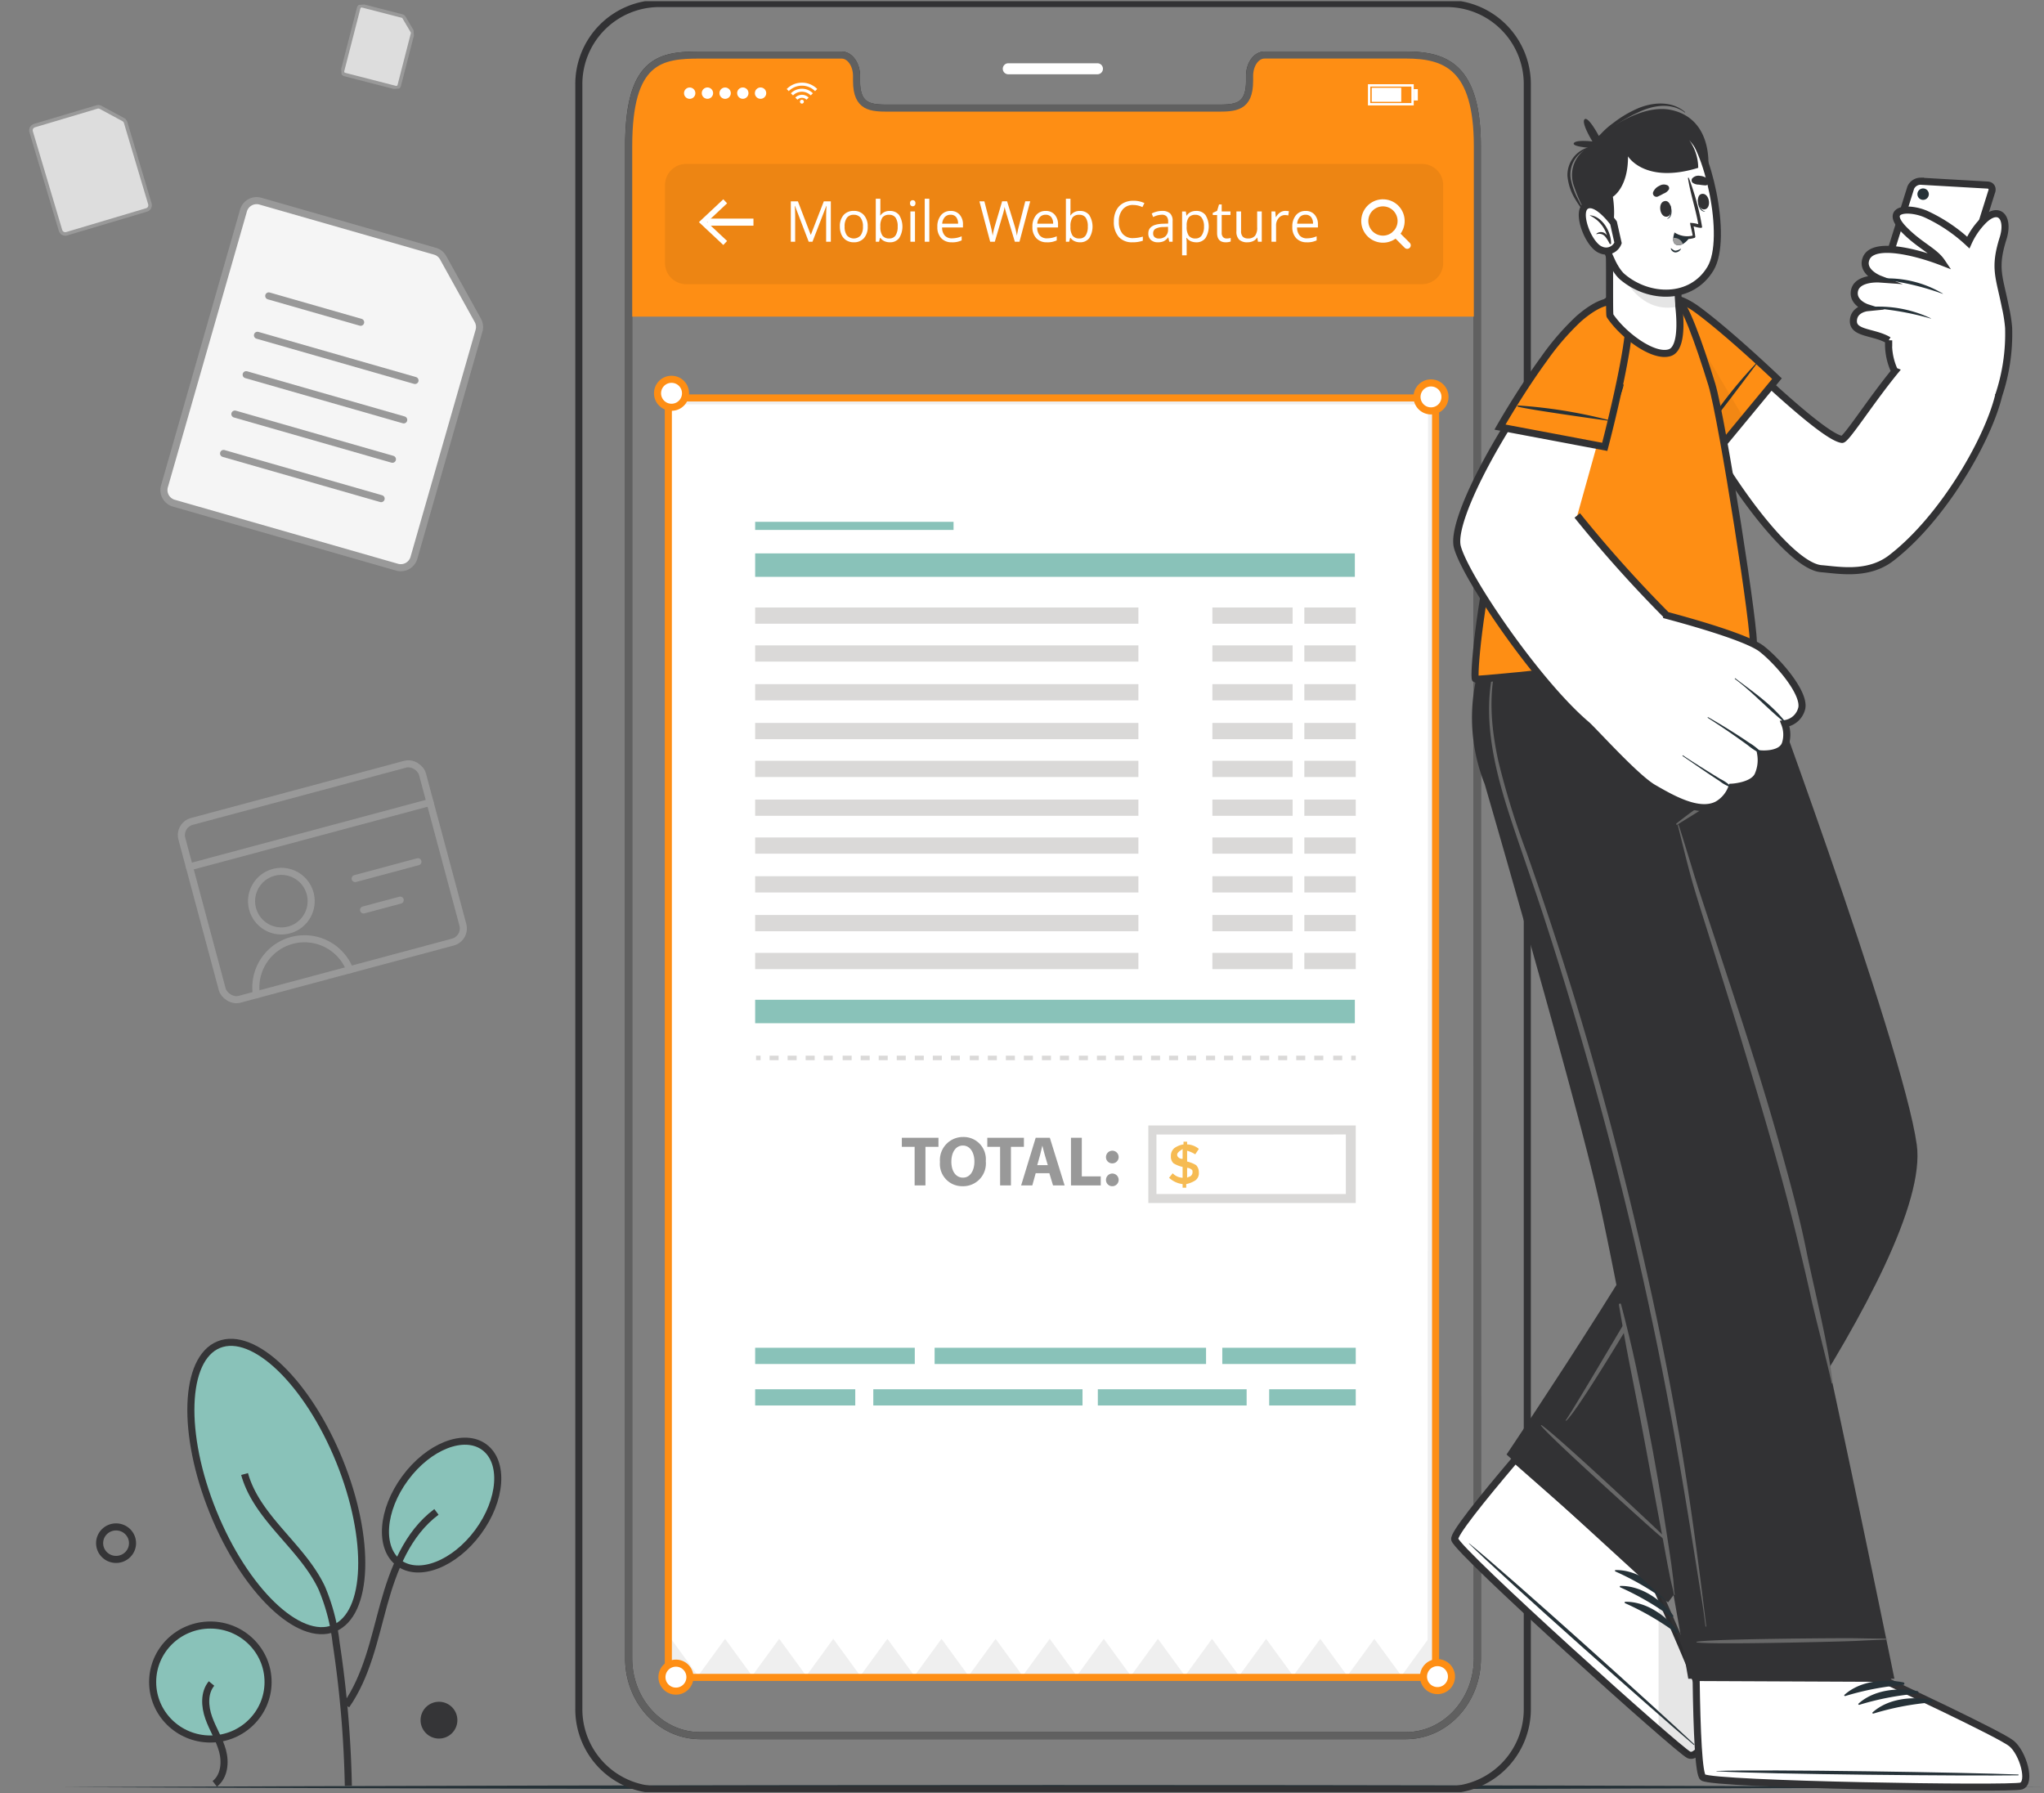 <svg id="illustration-man-capture" xmlns="http://www.w3.org/2000/svg" xmlns:xlink="http://www.w3.org/1999/xlink" width="288.928" height="253.5" viewBox="0 0 288.928 253.5">
  <rect x="0" y="0" width="288.928" height="253.5" fill="#808080" stroke="none"/>
  <defs>
    <clipPath id="clip-path">
      <rect id="Rectangle_3394" data-name="Rectangle 3394" width="288.928" height="253.5" fill="none"/>
    </clipPath>
    <clipPath id="clip-path-2">
      <rect id="Rectangle_3303" data-name="Rectangle 3303" width="280.143" height="253.157" transform="translate(8.785 0.17)" fill="none"/>
    </clipPath>
    <clipPath id="clip-path-4">
      <rect id="Rectangle_3304" data-name="Rectangle 3304" width="110" height="17" transform="translate(94 23.17)" fill="none"/>
    </clipPath>
    <clipPath id="clip-path-5">
      <rect id="Rectangle_3306" data-name="Rectangle 3306" width="74.513" height="8" transform="translate(111.785 28.092)" fill="none"/>
    </clipPath>
    <clipPath id="clip-path-6">
      <rect id="Rectangle_3308" data-name="Rectangle 3308" width="6.999" height="7.006" transform="translate(192.416 28.169)" fill="none"/>
    </clipPath>
    <clipPath id="clip-path-9">
      <rect id="Rectangle_3311" data-name="Rectangle 3311" width="7.253" height="23.021" transform="translate(234.441 225.105)" fill="none"/>
    </clipPath>
    <clipPath id="clip-path-11">
      <rect id="Rectangle_3313" data-name="Rectangle 3313" width="12.505" height="22.419" transform="translate(234.014 42.188)" fill="none"/>
    </clipPath>
    <clipPath id="clip-path-12">
      <rect id="Rectangle_3312" data-name="Rectangle 3312" width="12.504" height="22.419" transform="translate(234.015 42.188)" fill="none"/>
    </clipPath>
    <clipPath id="clip-path-14">
      <rect id="Rectangle_3316" data-name="Rectangle 3316" width="16.831" height="19.401" transform="matrix(0.819, -0.574, 0.574, 0.819, 0, 20.836)" fill="none"/>
    </clipPath>
    <clipPath id="clip-path-15">
      <rect id="Rectangle_3317" data-name="Rectangle 3317" width="10.579" height="12.192" transform="matrix(0.998, -0.07, 0.07, 0.998, 47.61, 0.908)" fill="none"/>
    </clipPath>
  </defs>
  <g id="Group_3511" data-name="Group 3511" clip-path="url(#clip-path)">
    <rect id="Rectangle_3299" data-name="Rectangle 3299" width="108.454" height="180.855" transform="translate(94.259 56.251)" fill="#efefef"/>
    <path id="Path_8722" data-name="Path 8722" d="M94.845,231.652l3.824,5.245,3.824-5.245,3.824,5.245,3.825-5.245,3.824,5.245,3.824-5.245,3.824,5.245,3.824-5.245,3.824,5.245,3.825-5.245,3.824,5.245,3.824-5.245,3.824,5.245,3.824-5.245,3.824,5.245,3.824-5.245,3.825,5.245,3.824-5.245L167.5,236.9l3.824-5.245,3.824,5.245,3.824-5.245L182.8,236.9l3.824-5.245,3.824,5.245,3.824-5.245L198.1,236.9l3.7-5.093.063-174.657H94.465Z" fill="#fff"/>
    <rect id="Rectangle_3300" data-name="Rectangle 3300" width="108.454" height="180.855" transform="translate(94.471 56.251)" fill="none" stroke="#fe8e14" stroke-miterlimit="10" stroke-width="1"/>
    <g id="Group_3478" data-name="Group 3478">
      <g id="Group_3477" data-name="Group 3477" clip-path="url(#clip-path-2)">
        <path id="Path_8723" data-name="Path 8723" d="M8.785,252.621c89.738-.4,190.4-.407,280.143,0-89.739.407-190.4.4-280.143,0" fill="#263238"/>
        <path id="Path_8724" data-name="Path 8724" d="M204.6.5H93.1A11.383,11.383,0,0,0,81.821,11.987V241.509A11.391,11.391,0,0,0,93.1,253H204.6a11.4,11.4,0,0,0,11.291-11.489V11.989A11.394,11.394,0,0,0,204.6.5Zm4.234,233.912c0,6.041-4.524,10.928-10.1,10.928H98.979c-5.593,0-10.117-4.887-10.117-10.928V20.688c0-12.307,4.524-12.907,10.117-12.907h19.983c1.161,0,2.11,1.319,2.11,2.955v.706c0,3.832,2.1,3.845,4.669,3.845h46.206c2.6,0,4.683-.013,4.683-3.845v-.706c0-1.636.937-2.955,2.117-2.955h19.977c5.58,0,10.1,1.636,10.1,12.907Z" fill="none" stroke="#323234" stroke-miterlimit="10" stroke-width="1"/>
        <path id="Path_8725" data-name="Path 8725" d="M208.834,20.688V44.756H88.867V20.688c0-12.307,4.524-12.907,10.117-12.907h19.983c1.161,0,2.11,1.319,2.11,2.955v.7c0,3.832,2.1,3.845,4.669,3.845h46.207c2.6,0,4.683-.013,4.683-3.845v-.706c0-1.636.937-2.955,2.117-2.955H198.73c5.58,0,10.1,1.636,10.1,12.907" fill="#fe8e14"/>
        <path id="Path_8726" data-name="Path 8726" d="M115.517,12.581l-.193.192-.109.109a2.627,2.627,0,0,0-3.715-.007l-.007.007-.1-.109-.191-.191H111.2l.015-.012c.081-.072.16-.147.244-.216a2.993,2.993,0,0,1,1.313-.611c.123-.023.249-.034.373-.05.043,0,.319-.006.328-.005.084.007.17.01.255.019a2.892,2.892,0,0,1,.687.164,3.016,3.016,0,0,1,.464.217,2.964,2.964,0,0,1,.443.311c.069.059.136.122.2.183Z" fill="#fff"/>
        <path id="Path_8727" data-name="Path 8727" d="M112.1,13.489l-.305-.3a2.153,2.153,0,0,1,1.241-.623,2.175,2.175,0,0,1,1.867.619l-.306.3a1.767,1.767,0,0,0-2.5,0h0" fill="#fff"/>
        <path id="Path_8728" data-name="Path 8728" d="M114.3,13.794l-.3.3a.9.9,0,0,0-1.273-.006l-.006.006-.3-.3a1.325,1.325,0,0,1,1.874-.012l.012.012" fill="#fff"/>
        <path id="Path_8729" data-name="Path 8729" d="M113.628,14.372a.274.274,0,1,1-.274-.274.274.274,0,0,1,.274.274" fill="#fff"/>
        <path id="Path_8730" data-name="Path 8730" d="M96.692,13.165a.8.8,0,1,1,0,.01v-.01" fill="#fff"/>
        <path id="Path_8731" data-name="Path 8731" d="M99.2,13.165a.8.8,0,1,1,.8.8h-.005a.8.8,0,0,1-.795-.8v-.005" fill="#fff"/>
        <path id="Path_8732" data-name="Path 8732" d="M101.7,13.165a.8.8,0,1,1,0,.01v-.01" fill="#fff"/>
        <path id="Path_8733" data-name="Path 8733" d="M104.2,13.165a.8.8,0,1,1,.8.8h0a.8.8,0,0,1-.795-.8v-.005" fill="#fff"/>
        <path id="Path_8734" data-name="Path 8734" d="M106.709,13.165a.8.8,0,1,1,.8.8H107.5a.8.8,0,0,1-.795-.8v-.005" fill="#fff"/>
        <path id="Path_8735" data-name="Path 8735" d="M199.837,14.9h-6.473v-3h6.473Zm-6.143-.33h5.813V12.232H193.7Z" fill="#fff"/>
        <rect id="Rectangle_3301" data-name="Rectangle 3301" width="4.172" height="1.98" transform="translate(193.901 12.411)" fill="#fff"/>
        <rect id="Rectangle_3302" data-name="Rectangle 3302" width="0.576" height="1.604" transform="translate(199.84 12.599)" fill="#fff"/>
      </g>
    </g>
    <g id="Group_3486" data-name="Group 3486">
      <g id="Group_3485" data-name="Group 3485" clip-path="url(#clip-path-2)">
        <g id="Group_3481" data-name="Group 3481" opacity="0.07" style="isolation: isolate">
          <g id="Group_3480" data-name="Group 3480">
            <g id="Group_3479" data-name="Group 3479" clip-path="url(#clip-path-4)">
              <path id="Path_8736" data-name="Path 8736" d="M97,23.17H201a3,3,0,0,1,3,3v11a3,3,0,0,1-3,3H97a3,3,0,0,1-3-3v-11a3,3,0,0,1,3-3"/>
            </g>
          </g>
        </g>
        <line id="Line_385" data-name="Line 385" x2="6.513" transform="translate(99.991 31.4)" fill="none" stroke="#fff" stroke-width="1"/>
        <path id="Path_8737" data-name="Path 8737" d="M102.243,34.63,98.795,31.4l3.448-3.23.535.57-2.84,2.66,2.839,2.661Z" fill="#fff"/>
        <g id="Group_3484" data-name="Group 3484" style="isolation: isolate">
          <g id="Group_3483" data-name="Group 3483">
            <g id="Group_3482" data-name="Group 3482" clip-path="url(#clip-path-5)">
              <path id="Path_8738" data-name="Path 8738" d="M114.313,34.17l-1.937-5.062h-.032q.055.6.055,1.429V34.17h-.613V28.459h1l1.808,4.711h.031l1.825-4.711h.992V34.17h-.664V30.49q0-.633.055-1.375H116.8l-1.953,5.055Z" fill="#fff"/>
              <path id="Path_8739" data-name="Path 8739" d="M122.654,32.026a2.361,2.361,0,0,1-.528,1.635,1.859,1.859,0,0,1-1.457.588,1.928,1.928,0,0,1-1.019-.27,1.783,1.783,0,0,1-.688-.773,2.705,2.705,0,0,1-.242-1.18,2.355,2.355,0,0,1,.524-1.631,1.848,1.848,0,0,1,1.453-.584,1.808,1.808,0,0,1,1.427.6,2.349,2.349,0,0,1,.53,1.617m-3.262,0a2.029,2.029,0,0,0,.328,1.25,1.3,1.3,0,0,0,1.932,0,2.021,2.021,0,0,0,.33-1.252,1.988,1.988,0,0,0-.33-1.24,1.162,1.162,0,0,0-.975-.424,1.145,1.145,0,0,0-.961.418,2.011,2.011,0,0,0-.324,1.246" fill="#fff"/>
              <path id="Path_8740" data-name="Path 8740" d="M125.783,29.819a1.591,1.591,0,0,1,1.31.576,3.084,3.084,0,0,1,0,3.27,1.585,1.585,0,0,1-1.306.584,1.853,1.853,0,0,1-.764-.155,1.425,1.425,0,0,1-.58-.474h-.047l-.137.551h-.464V28.092h.648v1.477q0,.5-.031.891h.031a1.54,1.54,0,0,1,1.344-.641m-.094.543a1.131,1.131,0,0,0-.957.381,2.149,2.149,0,0,0-.293,1.283,2.138,2.138,0,0,0,.3,1.291,1.144,1.144,0,0,0,.965.389,1,1,0,0,0,.89-.436,2.233,2.233,0,0,0,.293-1.252,2.147,2.147,0,0,0-.293-1.246,1.038,1.038,0,0,0-.906-.41" fill="#fff"/>
              <path id="Path_8741" data-name="Path 8741" d="M128.638,28.729a.429.429,0,0,1,.109-.326.4.4,0,0,1,.543,0,.42.42,0,0,1,.113.324.428.428,0,0,1-.113.326.4.4,0,0,1-.543,0,.438.438,0,0,1-.109-.326m.7,5.441h-.648V29.889h.648Z" fill="#fff"/>
              <rect id="Rectangle_3305" data-name="Rectangle 3305" width="0.648" height="6.078" transform="translate(130.716 28.092)" fill="#fff"/>
              <path id="Path_8742" data-name="Path 8742" d="M134.548,34.249a1.964,1.964,0,0,1-1.5-.579,2.236,2.236,0,0,1-.549-1.6,2.484,2.484,0,0,1,.51-1.645,1.694,1.694,0,0,1,1.369-.609,1.616,1.616,0,0,1,1.273.529,2.028,2.028,0,0,1,.469,1.4v.41h-2.949a1.7,1.7,0,0,0,.381,1.145,1.317,1.317,0,0,0,1.017.39,3.458,3.458,0,0,0,1.367-.289v.578a3.412,3.412,0,0,1-.65.213,3.651,3.651,0,0,1-.74.065m-.176-3.9a1.057,1.057,0,0,0-.822.336,1.549,1.549,0,0,0-.362.93h2.239a1.428,1.428,0,0,0-.274-.94.96.96,0,0,0-.781-.326" fill="#fff"/>
              <path id="Path_8743" data-name="Path 8743" d="M144.108,34.17h-.656L142.3,30.346q-.081-.254-.183-.641a3.824,3.824,0,0,1-.106-.465,8.67,8.67,0,0,1-.273,1.129l-1.117,3.8h-.657l-1.519-5.711h.7l.9,3.527a13.123,13.123,0,0,1,.274,1.344,9.821,9.821,0,0,1,.312-1.4l1.024-3.473h.7l1.074,3.5a10.621,10.621,0,0,1,.317,1.367,11.581,11.581,0,0,1,.281-1.351l.9-3.52h.7Z" fill="#fff"/>
              <path id="Path_8744" data-name="Path 8744" d="M147.985,34.249a1.965,1.965,0,0,1-1.5-.579,2.24,2.24,0,0,1-.549-1.6,2.484,2.484,0,0,1,.51-1.645,1.7,1.7,0,0,1,1.369-.609,1.615,1.615,0,0,1,1.273.529,2.028,2.028,0,0,1,.469,1.4v.41H146.61a1.7,1.7,0,0,0,.381,1.145,1.318,1.318,0,0,0,1.017.39,3.458,3.458,0,0,0,1.367-.289v.578a3.389,3.389,0,0,1-.65.213,3.644,3.644,0,0,1-.74.065m-.176-3.9a1.059,1.059,0,0,0-.822.336,1.562,1.562,0,0,0-.362.93h2.239a1.422,1.422,0,0,0-.274-.94.958.958,0,0,0-.781-.326" fill="#fff"/>
              <path id="Path_8745" data-name="Path 8745" d="M152.657,29.819a1.59,1.59,0,0,1,1.31.576,3.084,3.084,0,0,1,0,3.27,1.584,1.584,0,0,1-1.306.584,1.853,1.853,0,0,1-.764-.155,1.425,1.425,0,0,1-.58-.474h-.047l-.137.551h-.464V28.092h.648v1.477q0,.5-.031.891h.031a1.541,1.541,0,0,1,1.344-.641m-.094.543a1.132,1.132,0,0,0-.957.381,2.149,2.149,0,0,0-.293,1.283,2.145,2.145,0,0,0,.3,1.291,1.145,1.145,0,0,0,.965.389,1,1,0,0,0,.89-.436,2.233,2.233,0,0,0,.293-1.252,2.147,2.147,0,0,0-.293-1.246,1.038,1.038,0,0,0-.906-.41" fill="#fff"/>
              <path id="Path_8746" data-name="Path 8746" d="M160.188,28.971a1.867,1.867,0,0,0-1.486.627,2.525,2.525,0,0,0-.545,1.717,2.584,2.584,0,0,0,.525,1.732,1.871,1.871,0,0,0,1.5.611,5.106,5.106,0,0,0,1.363-.214v.582a4.2,4.2,0,0,1-1.464.222,2.481,2.481,0,0,1-1.948-.765,3.155,3.155,0,0,1-.685-2.176,3.432,3.432,0,0,1,.33-1.547,2.377,2.377,0,0,1,.953-1.023,2.882,2.882,0,0,1,1.467-.36,3.545,3.545,0,0,1,1.57.328l-.281.571a3.026,3.026,0,0,0-1.3-.3" fill="#fff"/>
              <path id="Path_8747" data-name="Path 8747" d="M165.277,34.17l-.129-.609h-.031a1.81,1.81,0,0,1-.639.545,1.97,1.97,0,0,1-.795.142,1.426,1.426,0,0,1-1-.328,1.2,1.2,0,0,1-.361-.934q0-1.3,2.074-1.359l.726-.023v-.266a1.087,1.087,0,0,0-.216-.744.894.894,0,0,0-.694-.24,2.822,2.822,0,0,0-1.211.328l-.2-.5a3.064,3.064,0,0,1,.694-.27,3,3,0,0,1,.755-.1,1.635,1.635,0,0,1,1.135.34,1.42,1.42,0,0,1,.369,1.09V34.17Zm-1.465-.457a1.313,1.313,0,0,0,.951-.332,1.227,1.227,0,0,0,.346-.93v-.386l-.649.027a2.369,2.369,0,0,0-1.115.24.724.724,0,0,0-.342.662.666.666,0,0,0,.213.535.885.885,0,0,0,.6.184" fill="#fff"/>
              <path id="Path_8748" data-name="Path 8748" d="M169.085,34.249a1.85,1.85,0,0,1-.764-.155,1.425,1.425,0,0,1-.58-.474h-.047a5.792,5.792,0,0,1,.047.711v1.761h-.648v-6.2h.527l.09.586h.031a1.507,1.507,0,0,1,.582-.508,1.77,1.77,0,0,1,.762-.156,1.584,1.584,0,0,1,1.314.582,3.1,3.1,0,0,1-.008,3.272,1.587,1.587,0,0,1-1.306.584m-.094-3.887a1.149,1.149,0,0,0-.949.363,1.865,1.865,0,0,0-.3,1.157v.144a2.138,2.138,0,0,0,.3,1.291,1.142,1.142,0,0,0,.965.389,1,1,0,0,0,.869-.449,2.137,2.137,0,0,0,.314-1.239,2.052,2.052,0,0,0-.314-1.228,1.036,1.036,0,0,0-.885-.428" fill="#fff"/>
              <path id="Path_8749" data-name="Path 8749" d="M173.378,33.713a2.271,2.271,0,0,0,.586-.078v.5a1.212,1.212,0,0,1-.311.084,2.331,2.331,0,0,1-.369.033q-1.242,0-1.242-1.308V30.393h-.613V30.08l.613-.269.274-.914h.375v.992h1.242v.5h-1.242v2.519a.864.864,0,0,0,.183.594.638.638,0,0,0,.5.207" fill="#fff"/>
              <path id="Path_8750" data-name="Path 8750" d="M175.429,29.889v2.777a1.119,1.119,0,0,0,.238.782.973.973,0,0,0,.746.257,1.218,1.218,0,0,0,.983-.367,1.852,1.852,0,0,0,.31-1.2v-2.25h.649V34.17h-.535l-.094-.574h-.035a1.3,1.3,0,0,1-.553.484,1.846,1.846,0,0,1-.807.168,1.638,1.638,0,0,1-1.17-.371,1.579,1.579,0,0,1-.388-1.187v-2.8Z" fill="#fff"/>
              <path id="Path_8751" data-name="Path 8751" d="M181.683,29.811a2.573,2.573,0,0,1,.512.047l-.09.6a2.221,2.221,0,0,0-.469-.058,1.14,1.14,0,0,0-.889.422,1.539,1.539,0,0,0-.369,1.051v2.3h-.648V29.889h.535l.074.793h.032a1.866,1.866,0,0,1,.574-.644,1.281,1.281,0,0,1,.738-.227" fill="#fff"/>
              <path id="Path_8752" data-name="Path 8752" d="M184.724,34.249a1.965,1.965,0,0,1-1.5-.579,2.24,2.24,0,0,1-.549-1.6,2.484,2.484,0,0,1,.51-1.645,1.7,1.7,0,0,1,1.369-.609,1.615,1.615,0,0,1,1.273.529,2.028,2.028,0,0,1,.469,1.4v.41h-2.949a1.7,1.7,0,0,0,.381,1.145,1.318,1.318,0,0,0,1.017.39,3.458,3.458,0,0,0,1.367-.289v.578a3.389,3.389,0,0,1-.65.213,3.644,3.644,0,0,1-.74.065m-.176-3.9a1.059,1.059,0,0,0-.822.336,1.562,1.562,0,0,0-.362.93H185.6a1.422,1.422,0,0,0-.274-.94.958.958,0,0,0-.781-.326" fill="#fff"/>
            </g>
          </g>
        </g>
      </g>
    </g>
    <g id="Group_3488" data-name="Group 3488">
      <g id="Group_3487" data-name="Group 3487" clip-path="url(#clip-path-6)">
        <circle id="Ellipse_298" data-name="Ellipse 298" cx="2.569" cy="2.569" r="2.569" transform="translate(192.538 33.363) rotate(-80.783)" fill="none" stroke="#fff" stroke-linecap="round" stroke-linejoin="round" stroke-width="1"/>
        <line id="Line_386" data-name="Line 386" x2="1.615" y2="1.615" transform="translate(197.301 33.06)" fill="none" stroke="#fff" stroke-linecap="round" stroke-linejoin="round" stroke-width="1"/>
      </g>
    </g>
    <g id="Group_3490" data-name="Group 3490">
      <g id="Group_3489" data-name="Group 3489" clip-path="url(#clip-path-2)">
        <path id="Path_8753" data-name="Path 8753" d="M208.834,20.688V234.412c0,6.041-4.524,10.928-10.1,10.928H98.984c-5.593,0-10.117-4.887-10.117-10.928V20.688c0-12.307,4.524-12.907,10.117-12.907h19.983c1.161,0,2.11,1.319,2.11,2.955v.7c0,3.832,2.1,3.845,4.669,3.845h46.207c2.6,0,4.683-.013,4.683-3.845v-.706c0-1.636.937-2.955,2.117-2.955H198.73C204.31,7.781,208.834,9.417,208.834,20.688Z" fill="none" stroke="#606060" stroke-miterlimit="10" stroke-width="1"/>
        <path id="Path_8754" data-name="Path 8754" d="M155.155,10.5h-12.6a.779.779,0,0,1-.056-1.557h12.656a.779.779,0,0,1,0,1.557" fill="#fff"/>
        <path id="Path_8755" data-name="Path 8755" d="M96.9,55.592a1.979,1.979,0,1,1-1.979-1.979A1.979,1.979,0,0,1,96.9,55.592Z" fill="#fff"/>
        <circle id="Ellipse_299" data-name="Ellipse 299" cx="1.979" cy="1.979" r="1.979" transform="translate(92.944 53.613)" fill="none" stroke="#fe8e14" stroke-miterlimit="10" stroke-width="1"/>
        <path id="Path_8756" data-name="Path 8756" d="M204.256,56.1a1.979,1.979,0,1,1-1.979-1.979,1.979,1.979,0,0,1,1.979,1.979Z" fill="#fff"/>
        <circle id="Ellipse_300" data-name="Ellipse 300" cx="1.979" cy="1.979" r="1.979" transform="translate(200.008 57.741) rotate(-80.783)" fill="none" stroke="#fe8e14" stroke-miterlimit="10" stroke-width="1"/>
        <path id="Path_8757" data-name="Path 8757" d="M97.524,237.07a1.979,1.979,0,1,1-1.979-1.979,1.979,1.979,0,0,1,1.979,1.979Z" fill="#fff"/>
        <circle id="Ellipse_301" data-name="Ellipse 301" cx="1.979" cy="1.979" r="1.979" transform="translate(93.567 235.091)" fill="none" stroke="#fe8e14" stroke-miterlimit="10" stroke-width="1"/>
        <path id="Path_8758" data-name="Path 8758" d="M205.172,237a1.979,1.979,0,1,1-1.979-1.979A1.979,1.979,0,0,1,205.172,237Z" fill="#fff"/>
        <circle id="Ellipse_302" data-name="Ellipse 302" cx="1.979" cy="1.979" r="1.979" transform="translate(200.813 238.467) rotate(-76.717)" fill="none" stroke="#fe8e14" stroke-miterlimit="10" stroke-width="1"/>
        <path id="Path_8759" data-name="Path 8759" d="M231.659,185.463s-17.622,21.008-17.635,21.022c-3.391,4-6.292,7.567-7.621,9.553a.082.082,0,0,0-.02.032,3.65,3.65,0,0,0-.752,1.486.17.17,0,0,0,0,.045c.507,1.816,31.68,29.847,33.1,30.458s3.271-3.376,2.929-5.429-7.482-18.128-7.482-18.128l17.415-21.166Z" fill="#d3766a"/>
        <path id="Path_8760" data-name="Path 8760" d="M217.642,202.173l-3.618,4.313c-3.391,4-6.292,7.567-7.621,9.552a.089.089,0,0,0-.021.033,7.121,7.121,0,0,0-.752,1.485.177.177,0,0,0,0,.046c.507,1.816,31.681,29.847,33.1,30.458s3.271-3.377,2.929-5.43-7.482-18.128-7.482-18.128l3.732-4.326Z" fill="#ebebeb"/>
        <path id="Path_8761" data-name="Path 8761" d="M238.727,248.06c-1.419-.612-32.59-28.64-33.1-30.461-.2-.689,3.615-5.469,8.4-11.112l.151-.175L234.49,224.17l-.315.334s7.133,16.065,7.481,18.127-1.513,6.046-2.928,5.429" fill="#fff"/>
        <path id="Path_8762" data-name="Path 8762" d="M238.727,248.06c-1.419-.612-32.59-28.64-33.1-30.461-.2-.689,3.615-5.469,8.4-11.112l.151-.175L234.49,224.17l-.315.334s7.133,16.065,7.481,18.127S240.142,248.678,238.727,248.06Z" fill="none" stroke="#323234" stroke-miterlimit="10" stroke-width="1"/>
        <path id="Path_8763" data-name="Path 8763" d="M234.441,224.13v.094l.051-.05Z" fill="#020100"/>
      </g>
    </g>
    <g id="Group_3502" data-name="Group 3502">
      <g id="Group_3501" data-name="Group 3501" clip-path="url(#clip-path-2)">
        <g id="Group_3495" data-name="Group 3495" opacity="0.1">
          <g id="Group_3494" data-name="Group 3494">
            <g id="Group_3493" data-name="Group 3493" clip-path="url(#clip-path-9)">
              <g id="Group_3492" data-name="Group 3492">
                <g id="Group_3491" data-name="Group 3491" clip-path="url(#clip-path-9)">
                  <path id="Path_8764" data-name="Path 8764" d="M241.653,242.628c-.3-1.821-5.919-14.589-7.212-17.523v19.424a52.111,52.111,0,0,0,4.285,3.533c1.417.615,3.267-3.381,2.927-5.434" fill="#020100"/>
                </g>
              </g>
            </g>
          </g>
        </g>
        <path id="Path_8765" data-name="Path 8765" d="M239.462,246.53c-5.138-4.854-26.321-23.947-31.77-28.353-.044-.036-.071-.007-.03.033,4.988,4.922,26.325,23.842,31.722,28.407.114.1.185.016.077-.086" fill="#263238"/>
        <path id="Path_8766" data-name="Path 8766" d="M235.809,226.084c-1.721-2.245-4.535-4.2-7.439-4.149-.113,0-.108.162-.022.2a39.059,39.059,0,0,1,7.218,4.2.178.178,0,0,0,.248-.045.18.18,0,0,0,0-.209" fill="#263238"/>
        <path id="Path_8767" data-name="Path 8767" d="M236.493,228.327c-1.721-2.245-4.535-4.2-7.439-4.15-.113,0-.108.162-.022.2a39.068,39.068,0,0,1,7.219,4.2.178.178,0,0,0,.248-.045.18.18,0,0,0,0-.209" fill="#263238"/>
        <path id="Path_8768" data-name="Path 8768" d="M237.177,230.569c-1.721-2.245-4.535-4.2-7.44-4.149-.112,0-.108.162-.022.2a39.058,39.058,0,0,1,7.218,4.2.178.178,0,0,0,.248-.045.18.18,0,0,0-.005-.209" fill="#263238"/>
        <path id="Path_8769" data-name="Path 8769" d="M240.17,160.013c-1.51,7.461-27.213,45.586-27.213,45.586l22.832,20.9s37.448-48.209,35.154-64.694c-2-14.341-23.464-72.008-23.464-72.008H222.71s18.945,62.882,17.46,70.219" fill="#323234"/>
        <path id="Path_8770" data-name="Path 8770" d="M237.736,219.61c-3.31-3.164-2.316-2.3-5.661-5.429-1.637-1.53-12.4-11.575-14.182-12.733-.04-.026-.093.032-.063.069,1.309,1.671,12.25,11.526,13.916,13.024,3.4,3.061,2.461,2.146,5.9,5.169a.067.067,0,0,0,.1-.005.066.066,0,0,0,0-.1" fill="#686868"/>
        <path id="Path_8771" data-name="Path 8771" d="M244.428,157.559c-.355-1.863-.757-3.718-1.151-5.572q-1.209-5.682-2.556-11.333-2.674-11.207-5.819-22.289c-2.112-7.412-4.343-14.812-6.914-22.079-.318-.9-.645-1.793-.973-2.688a.057.057,0,0,0-.076-.028.058.058,0,0,0-.032.061c2.226,7.28,4.52,14.54,6.607,21.862q3.118,10.94,5.816,21.987c.911,3.7,1.758,7.408,2.586,11.124q.61,2.737,1.193,5.483a39.28,39.28,0,0,1,1.037,5.651,8.6,8.6,0,0,1-1.456,5.09c-.928,1.519-20.708,35.3-21.357,35.908-.051.048.027.12.078.074,2.706-2.428,22.418-36.441,22.949-38.033a10.217,10.217,0,0,0,.068-5.217" fill="#686868"/>
        <path id="Path_8772" data-name="Path 8772" d="M234.406,211.3s5.347,26.035,5.346,26.054c.072,5.243.228,9.839.53,12.208a.083.083,0,0,0,.006.038,3.664,3.664,0,0,0,.409,1.615c.013.013.018.026.031.032,1.575,1.036,43.493,1.687,44.962,1.217s.247-4.7-1.359-6.018-17.55-8.75-17.55-8.75l-5.6-26.02Z" fill="#d3766a"/>
        <path id="Path_8773" data-name="Path 8773" d="M285.7,252.463c-1.469.469-43.391-.179-44.963-1.214-.014-.007-.021-.02-.035-.034a3.692,3.692,0,0,1-.407-1.615.083.083,0,0,1-.007-.041c-.3-2.366-.455-6.961-.532-12.2,0-.007-.925-4.532-.925-4.532h26.906l1.047,4.871s15.935,7.43,17.556,8.754c1.6,1.324,2.835,5.553,1.359,6.015" fill="#ebebeb"/>
        <path id="Path_8774" data-name="Path 8774" d="M285.694,252.464c-1.472.471-43.386-.179-44.965-1.219-.607-.385-.868-6.5-.972-13.893v-.231l27.046.117-.017.459s15.932,7.425,17.549,8.751,2.832,5.552,1.36,6.016" fill="#fff"/>
        <path id="Path_8775" data-name="Path 8775" d="M285.694,252.464c-1.472.471-43.386-.179-44.965-1.219-.607-.385-.868-6.5-.972-13.893v-.231l27.046.117-.017.459s15.932,7.425,17.549,8.751S287.166,252,285.694,252.464Z" fill="none" stroke="#323234" stroke-miterlimit="10" stroke-width="1"/>
        <path id="Path_8776" data-name="Path 8776" d="M285.245,250.832c-7.063-.283-35.576-.758-42.579-.5-.057,0-.057.041,0,.045,6.994.433,35.511.677,42.579.572.149,0,.15-.109,0-.115" fill="#263238"/>
        <path id="Path_8777" data-name="Path 8777" d="M269.056,237.814c-2.773-.562-6.18-.188-8.335,1.76-.083.075.025.193.115.166a39.117,39.117,0,0,1,8.2-1.575.178.178,0,0,0,.017-.351" fill="#263238"/>
        <path id="Path_8778" data-name="Path 8778" d="M271.044,239.055c-2.772-.562-6.18-.188-8.335,1.76-.083.076.025.193.116.166a39.116,39.116,0,0,1,8.2-1.575.178.178,0,0,0,.017-.351" fill="#263238"/>
        <path id="Path_8779" data-name="Path 8779" d="M273.032,240.295c-2.773-.562-6.18-.188-8.335,1.76-.083.075.025.193.115.166a39.118,39.118,0,0,1,8.2-1.575.178.178,0,0,0,.016-.351" fill="#263238"/>
        <path id="Path_8780" data-name="Path 8780" d="M246.926,89.794a100.818,100.818,0,0,0-2.128,12.359c-.516,5.184-1.164,9.769-1.855,10.34-.783.644-4.7,3.158-6.015,3.962,0,0,12.205,37,15.354,49.328,4.565,17.879,15.5,71.515,15.5,71.515H238.646s-8.86-51.062-12.733-68.082c-3.32-14.592-16.04-58.368-16.04-58.368A25.415,25.415,0,0,1,210.9,89.8s36.026-.02,36.022,0" fill="#323234"/>
        <path id="Path_8781" data-name="Path 8781" d="M266.731,231.628c-4.58-.024-3.265-.082-7.844-.055-2.24.013-16.966.113-19.053.493a.049.049,0,0,0-.035.058.05.05,0,0,0,.035.035c2.1.315,16.818-.042,19.058-.1,4.579-.115,3.263-.132,7.838-.3a.067.067,0,0,0,.058-.075.066.066,0,0,0-.058-.058" fill="#686868"/>
        <path id="Path_8782" data-name="Path 8782" d="M245.005,111.032a55.712,55.712,0,0,0-8.038,5.38.1.1,0,0,0,.108.166c2.724-1.706,5.514-3.368,8.14-5.222a.193.193,0,1,0-.211-.324" fill="#686868"/>
        <path id="Path_8783" data-name="Path 8783" d="M242.783,90.9c-.023-.1-.2-.094-.187.015a98.461,98.461,0,0,1,1.025,9.828c.1,1.525.178,10.021-2.523,9.82-.452-.034-.742-.429-.913-1.076a10.523,10.523,0,0,1-.049-2.6c.019-1.784-.02-3.565-.143-5.345a48.189,48.189,0,0,0-1.632-9.812.087.087,0,0,0-.1-.066.086.086,0,0,0-.065.1,91.362,91.362,0,0,1,1.313,13.692c.009,2.211-.574,5.634,1.738,5.616,2.355-.019,3-5.7,3.048-7.234a50.389,50.389,0,0,0-1.51-12.935" fill="#686868"/>
        <path id="Path_8784" data-name="Path 8784" d="M241.2,110.779a14.271,14.271,0,0,0-.319,1.813,3.949,3.949,0,0,0-.024,1.454c.024.09.147.08.187.011a5.076,5.076,0,0,0,.392-1.471c.115-.563.243-1.125.343-1.692a.3.3,0,0,0-.578-.114" fill="#686868"/>
        <path id="Path_8785" data-name="Path 8785" d="M236.522,223.25c-.077-.7-.169-1.394-.264-2.088-.183-1.336-.4-2.665-.6-4-.4-2.678-.843-5.347-1.3-8.015-.913-5.319-1.969-10.622-3.083-15.9-.629-2.984-1.361-5.933-2.132-8.88-.054-.205-.334-.106-.3.094.469,2.7.921,5.4,1.454,8.083s1.062,5.355,1.578,8.036c1.018,5.3,1.966,10.614,2.98,15.915.286,1.5.546,3,.828,4.493q.212,1.12.443,2.237c.154.741.379,1.471.5,2.219.011.071.114.038.1-.032-.112-.714-.125-1.444-.2-2.163" fill="#686868"/>
        <path id="Path_8786" data-name="Path 8786" d="M255.35,176.863c-.97-4.834-2.279-9.607-3.594-14.356-2.647-9.561-5.765-18.983-8.875-28.4q-1.343-4.071-2.688-8.142c-.449-1.356-2.645-8.672-2.918-9.367a.059.059,0,0,0-.073-.04.06.06,0,0,0-.04.074c.629,2.492,1.493,6.126,2.221,8.593.719,2.438,1.5,4.859,2.261,7.286,1.488,4.77,3,9.533,4.447,14.316,2.856,9.454,5.692,18.9,8.011,28.509.65,2.69,1.3,5.376,1.889,8.079s2.356,9.39,2.921,12.093c.015.074.139.054.132-.021-.487-4.927-2.72-13.773-3.694-18.623" fill="#686868"/>
        <path id="Path_8787" data-name="Path 8787" d="M237.237,202.153c-1.6-9.223-3.525-18.4-5.653-27.511q-3.208-13.741-7.145-27.3c-2.624-9.032-5.531-17.985-8.654-26.857a112.18,112.18,0,0,1-3.957-12.776c-.96-4.308-1.448-8.969-.445-13.314a22.065,22.065,0,0,1,1-3.237c.029-.073-.077-.135-.109-.06-3.5,8.164-1.23,17.1,1.438,25.145,1.462,4.41,3.021,8.787,4.463,13.2q2.219,6.8,4.253,13.661c2.689,9.06,5.186,18.176,7.422,27.36s4.228,18.422,5.981,27.708c1.759,9.319,3.237,18.676,4.737,28.039.2,1.218.35,2.442.509,3.666.009.068.116.067.108,0-1.123-9.277-2.341-18.519-3.943-27.728" fill="#686868"/>
        <path id="Path_8788" data-name="Path 8788" d="M270.093,26.518l-5.685,18.128c-.228.528.018.983.549,1.013l9.491.542a1.54,1.54,0,0,0,1.372-.9l5.685-18.128c.228-.53-.019-.983-.549-1.013l-9.493-.545a1.537,1.537,0,0,0-1.373.9" fill="#fff"/>
        <path id="Path_8789" data-name="Path 8789" d="M270.093,26.518l-5.685,18.128c-.228.528.018.983.549,1.013l9.491.542a1.54,1.54,0,0,0,1.372-.9l5.685-18.128c.228-.53-.019-.983-.549-1.013l-9.493-.545A1.538,1.538,0,0,0,270.093,26.518Z" fill="none" stroke="#323234" stroke-miterlimit="10" stroke-width="1"/>
        <path id="Path_8790" data-name="Path 8790" d="M272.647,27.508a.808.808,0,1,1-.742-.869h0a.808.808,0,0,1,.741.869" fill="#263238"/>
        <path id="Path_8791" data-name="Path 8791" d="M283.928,46.339a20.376,20.376,0,0,0-.459-2.926c-.846-4.279-1.666-5.471-.328-9.709.918-2.908-.545-4.742-2.8-2.509a10.543,10.543,0,0,0-2.115,3.09,22.638,22.638,0,0,0-5.81-3.935c-2.3-1.107-6.353-1.057-3.259,2.114,2.2,2.252,4.27,3.016,5.31,4.558-3.741-1.447-9.647-2.873-10.659-.529-.826,1.913,1.853,2.941,1.853,2.941s-3.154-.224-3.522,1.667c-.336,1.723,1.784,2.394,1.784,2.394s-1.937.193-1.94,1.915c0,1.783,3,1.485,4.99,2.7a8.908,8.908,0,0,0,.827,4.328l.067.026c-3.507,4.289-6.941,9.729-7.495,9.65-2.54-.362-11.971-9.332-18.551-15.644-7.988-7.663-6.881,1.4-5.043,6.093,4.613,11.786,15.685,27.427,20.667,27.821,2.37.188,6.57,1.035,9.863-1.486,7.186-5.5,13.615-16.5,15.2-22.939v-.018a27.459,27.459,0,0,0,1.411-9.605" fill="#fff"/>
        <path id="Path_8792" data-name="Path 8792" d="M283.928,46.339a20.376,20.376,0,0,0-.459-2.926c-.846-4.279-1.666-5.471-.328-9.709.918-2.908-.545-4.742-2.8-2.509a10.543,10.543,0,0,0-2.115,3.09,22.638,22.638,0,0,0-5.81-3.935c-2.3-1.107-6.353-1.057-3.259,2.114,2.2,2.252,4.27,3.016,5.31,4.558-3.741-1.447-9.647-2.873-10.659-.529-.826,1.913,1.853,2.941,1.853,2.941s-3.154-.224-3.522,1.667c-.336,1.723,1.784,2.394,1.784,2.394s-1.937.193-1.94,1.915c0,1.783,3,1.485,4.99,2.7a8.908,8.908,0,0,0,.827,4.328l.067.026c-3.507,4.289-6.941,9.729-7.495,9.65-2.54-.362-11.971-9.332-18.551-15.644-7.988-7.663-6.881,1.4-5.043,6.093,4.613,11.786,15.685,27.427,20.667,27.821,2.37.188,6.57,1.035,9.863-1.486,7.186-5.5,13.615-16.5,15.2-22.939v-.018A27.466,27.466,0,0,0,283.928,46.339Z" fill="none" stroke="#323234" stroke-miterlimit="10" stroke-width="1"/>
        <path id="Path_8793" data-name="Path 8793" d="M274.621,41.5a15.322,15.322,0,0,0-8.894-2.113c-.078.009-.114.073-.041.08a37.8,37.8,0,0,1,8.92,2.066c.02.008.031-.022.015-.033" fill="#263238"/>
        <path id="Path_8794" data-name="Path 8794" d="M272.941,45a17.21,17.21,0,0,0-9-1.579c-.078.011-.109.078-.036.082a40.474,40.474,0,0,1,9.028,1.531c.02.006.03-.024.013-.034" fill="#263238"/>
        <path id="Path_8795" data-name="Path 8795" d="M251.181,53.523l-1.768,2.137-.363.442-7.03,8.508s-6.371-10.407-7.657-16.323c-.772-3.555-.218-5.652,1.332-6.035a1.973,1.973,0,0,1,.35-.053c1-.086,2.348.442,3.957,1.629,4.531,3.35,11.179,9.695,11.179,9.695" fill="#fe8e14"/>
        <path id="Path_8796" data-name="Path 8796" d="M251.181,53.523l-1.768,2.137-.363.442-7.03,8.508s-6.371-10.407-7.657-16.323c-.772-3.555-.218-5.652,1.332-6.035a1.973,1.973,0,0,1,.35-.053c1-.086,2.348.442,3.957,1.629C244.533,47.177,251.181,53.523,251.181,53.523Z" fill="none" stroke="#323234" stroke-miterlimit="10" stroke-width="1"/>
        <path id="Path_8797" data-name="Path 8797" d="M236.042,42.2a1.973,1.973,0,0,0-.35.053,5.3,5.3,0,0,0,.475.686,5.281,5.281,0,0,0-.125-.739m3.37,12.623a7.311,7.311,0,0,0-.541,1.979,7.421,7.421,0,0,0,1.035-1.774,7.312,7.312,0,0,0,.541-1.979,7.421,7.421,0,0,0-1.035,1.774" fill="#fff"/>
        <path id="Path_8798" data-name="Path 8798" d="M240.651,61.07a66.16,66.16,0,0,1,7.55-9.68.056.056,0,1,1,.084.073c-.31.419-6.771,9.052-7.521,9.7-.062.054-.141-.033-.113-.1" fill="#263238"/>
        <g id="Group_3500" data-name="Group 3500" opacity="0.05">
          <g id="Group_3499" data-name="Group 3499">
            <g id="Group_3498" data-name="Group 3498" clip-path="url(#clip-path-11)">
              <g id="Group_3497" data-name="Group 3497">
                <g id="Group_3496" data-name="Group 3496" clip-path="url(#clip-path-12)">
                  <path id="Path_8799" data-name="Path 8799" d="M246.519,59.171l-4.5,5.436s-6.372-10.4-7.659-16.322c-.888-4.082-.023-6.25,2.092-6.088Z"/>
                </g>
              </g>
            </g>
          </g>
        </g>
        <path id="Path_8800" data-name="Path 8800" d="M247.8,91.226c-.9.979-39.02,5.039-39.238,4.776-.584-.712,2.922-39.235,18.539-53.347,2.752-2.487,7.612-1.777,9.866-.5,1.126.638,3.083,5.963,5,12.179,1.465,4.749,6.4,36.268,5.833,36.891" fill="#fe8e14"/>
        <path id="Path_8801" data-name="Path 8801" d="M247.8,91.226c-.9.979-39.02,5.039-39.238,4.776-.584-.712,2.922-39.235,18.539-53.347,2.752-2.487,7.612-1.777,9.866-.5,1.126.638,3.083,5.963,5,12.179C243.431,59.083,248.367,90.6,247.8,91.226Z" fill="none" stroke="#323234" stroke-miterlimit="10" stroke-width="1"/>
        <path id="Path_8802" data-name="Path 8802" d="M228.579,52.748c2.072-7.756-1.312-11.445-6.162-5.588-9.547,11.531-17.454,26.25-16.41,30.159,1.149,4.3,11.319,19.253,18.3,25.149,1.215,1.107,6.943,7.5,9.434,8.928s6.388,3.72,9.011,2.351a4.609,4.609,0,0,0,2.056-2.474s2.91-.137,3.671-1.644a5.252,5.252,0,0,0,.4-3.068s2.845.27,3.476-1.368a4.263,4.263,0,0,0-.077-2.9,2.873,2.873,0,0,0,2.417-2.217c.407-2.2-3.4-6.583-5.661-8.35-1.989-1.551-9.607-3.721-13.446-4.749a182.1,182.1,0,0,1-12.635-14.112" fill="#fff"/>
        <path id="Path_8803" data-name="Path 8803" d="M228.579,52.748c2.072-7.756-1.312-11.445-6.162-5.588-9.547,11.531-17.454,26.25-16.41,30.159,1.149,4.3,11.319,19.253,18.3,25.149,1.215,1.107,6.943,7.5,9.434,8.928s6.388,3.72,9.011,2.351a4.609,4.609,0,0,0,2.056-2.474s2.91-.137,3.671-1.644a5.252,5.252,0,0,0,.4-3.068s2.845.27,3.476-1.368a4.263,4.263,0,0,0-.077-2.9,2.873,2.873,0,0,0,2.417-2.217c.407-2.2-3.4-6.583-5.661-8.35-1.989-1.551-9.607-3.721-13.446-4.749a182.1,182.1,0,0,1-12.635-14.112" fill="none" stroke="#323234" stroke-miterlimit="10" stroke-width="1"/>
        <path id="Path_8804" data-name="Path 8804" d="M252.315,101.976c-1.959-2.457-4.538-4.2-7.014-6.088a.054.054,0,0,0-.064.086c2.484,1.848,4.568,4.166,6.973,6.108a.076.076,0,0,0,.1-.107" fill="#263238"/>
        <path id="Path_8805" data-name="Path 8805" d="M248.949,106.326A8.18,8.18,0,0,0,247.27,105q-.939-.644-1.9-1.256c-1.281-.818-2.581-1.608-3.9-2.358-.059-.034-.124.048-.065.086,1.276.817,2.538,1.654,3.778,2.525q.932.653,1.851,1.322a9.668,9.668,0,0,0,1.791,1.178.109.109,0,0,0,.139-.067.107.107,0,0,0-.014-.1" fill="#263238"/>
        <path id="Path_8806" data-name="Path 8806" d="M244.754,111.235a5.708,5.708,0,0,0-1.576-1.117q-.886-.541-1.768-1.092c-1.175-.734-2.349-1.469-3.5-2.244-.057-.039-.121.047-.064.086,1.163.793,2.314,1.6,3.484,2.385q.862.578,1.729,1.144a5.361,5.361,0,0,0,1.657.9.038.038,0,0,0,.042-.034.038.038,0,0,0-.008-.027" fill="#263238"/>
        <path id="Path_8807" data-name="Path 8807" d="M226.837,63.165l-14.811-2.8s6.325-11.114,11.1-15.288,7.722-2.928,6.941,2.922-3.233,15.164-3.233,15.164" fill="#ffc727"/>
        <path id="Path_8808" data-name="Path 8808" d="M230.07,48c-.033.264-.073.541-.119.818-.013.125-.033.251-.053.376-.917,5.837-3.06,13.969-3.06,13.969l-4.023-.758-.4-.079L212.028,60.37s2.684-4.716,5.87-9.154c.106-.145.211-.3.323-.442a36.469,36.469,0,0,1,4.907-5.692c4.782-4.175,7.723-2.928,6.945,2.922" fill="#fe8e14"/>
        <path id="Path_8809" data-name="Path 8809" d="M230.07,48c-.033.264-.073.541-.119.818-.013.125-.033.251-.053.376-.917,5.837-3.06,13.969-3.06,13.969l-4.023-.758-.4-.079L212.028,60.37s2.684-4.716,5.87-9.154c.106-.145.211-.3.323-.442a36.469,36.469,0,0,1,4.907-5.692C227.907,40.906,230.849,42.154,230.07,48Z" fill="none" stroke="#323234" stroke-miterlimit="10" stroke-width="1"/>
        <path id="Path_8810" data-name="Path 8810" d="M214.583,57.319a69.328,69.328,0,0,1,12.7,2.03.057.057,0,0,1,.038.073.058.058,0,0,1-.062.04c-.542-.072-11.732-1.633-12.711-1.99-.081-.03-.041-.146.032-.154" fill="#263238"/>
        <path id="Path_8811" data-name="Path 8811" d="M229.516,54.377a.04.04,0,0,0-.036-.044.042.042,0,0,0-.039.021,14.409,14.409,0,0,0-.619,1.467c-.044.114-.084.23-.127.344.2-1.256.381-2.513.556-3.765a.048.048,0,0,0-.045-.05.047.047,0,0,0-.049.034c-.795,4.3-1.507,6.364-2.414,10.638l-1.3-.144a.079.079,0,0,0-.084.074.08.08,0,0,0,.058.081l1.433.338a.169.169,0,0,0,.181-.1,25.153,25.153,0,0,0,1.523-6.213c.169-.389.342-.777.489-1.173a10.408,10.408,0,0,0,.478-1.512" fill="#263238"/>
        <path id="Path_8812" data-name="Path 8812" d="M236.037,49.849c-2.292.756-6.62-2.466-8.458-5.222-.125-.19.01-8.2-.129-9.789-.03-.326,10.2,1.554,10.2,1.554a25.38,25.38,0,0,0-.434,6.188c.024.231,1.04,6.537-1.175,7.269" fill="#fff"/>
        <path id="Path_8813" data-name="Path 8813" d="M236.037,49.849c-2.292.756-6.62-2.466-8.458-5.222-.125-.19.01-8.2-.129-9.789-.03-.326,10.2,1.554,10.2,1.554a25.38,25.38,0,0,0-.434,6.188C237.237,42.811,238.252,49.116,236.037,49.849Z" fill="none" stroke="#323234" stroke-miterlimit="10" stroke-width="1"/>
        <path id="Path_8814" data-name="Path 8814" d="M237.494,36.385l-.006.008c-.009.049-.365.146-.419.465-.09.547-.264,1.674-.344,2.68a37.552,37.552,0,0,0,.089,3.84,2.629,2.629,0,0,1-.629.1c-5.444.349-7.853-6.16-8.582-8.675a1.651,1.651,0,0,1,.176.015c.266.018.62.061,1.045.117l.326.046c.68.1,1.489.225,2.333.357.277.045.554.09.839.14.6.1,1.215.208,1.784.3.243.049.484.09.712.127.249.041.5.089.725.125.114.022.228.044.334.059a1.548,1.548,0,0,0,.157.031c.334.059.619.11.847.153l.406.072a1.189,1.189,0,0,1,.171.036h.028Z" fill="#e5e5e5"/>
        <path id="Path_8815" data-name="Path 8815" d="M225.492,23.167c-.968,3.583,1.242,13.768,3.843,15.97,3.77,3.192,9.777,3.311,12.452-1.178,2.593-4.352-.523-17.575-3.413-19.558-4.257-2.921-11.452-.526-12.882,4.766" fill="#fff"/>
        <path id="Path_8816" data-name="Path 8816" d="M225.492,23.167c-.968,3.583,1.242,13.768,3.843,15.97,3.77,3.192,9.777,3.311,12.452-1.178,2.593-4.352-.523-17.575-3.413-19.558C234.117,15.48,226.922,17.875,225.492,23.167Z" fill="none" stroke="#323234" stroke-miterlimit="10" stroke-width="1"/>
        <path id="Path_8817" data-name="Path 8817" d="M226.969,33.136c1.82-.588,1.016-5.321,1.016-5.321s2.169-1.288,2.141-5.715c0,0,2.343,3.947,9.925,1.624a6.749,6.749,0,0,0-1.285-3.937,28.665,28.665,0,0,1,2.7,3.827s.7-6.777-5.207-8.064c-2.349-.512-5.643.267-10.252,3.67,0,0-1.511-2.855-2.022-2.353S225.1,20,225.1,20s-2.344-.29-2.635.241c-.25.457,1.99.636,1.99.636a4.469,4.469,0,0,0-1.938,5.508c1.162,3.5,3.55,7.046,4.449,6.755" fill="#323234"/>
        <path id="Path_8818" data-name="Path 8818" d="M225.064,20.71a4.082,4.082,0,0,0-3.5,4.125,7.573,7.573,0,0,0,1.068,3.267,14.193,14.193,0,0,0,2.207,2.868c.046.049.115-.032.068-.08a10.8,10.8,0,0,1-1.853-2.745,9.962,9.962,0,0,1-1.043-2.992,3.919,3.919,0,0,1,3.072-4.329c.063-.015.042-.122-.023-.113" fill="#323234"/>
        <path id="Path_8819" data-name="Path 8819" d="M231.641,15.269a15.843,15.843,0,0,0-3.546,2.076,11.551,11.551,0,0,0-2.753,2.757.053.053,0,0,0,.08.068,20.734,20.734,0,0,1,6.1-4.266c2.073-1.014,4.658-1.474,6.639,0a.032.032,0,0,0,.044-.011.032.032,0,0,0,0-.037c-1.818-1.6-4.45-1.443-6.566-.587" fill="#323234"/>
        <path id="Path_8820" data-name="Path 8820" d="M228.082,31.508s-2.37-3.28-3.864-2.432.322,5.628,2.1,6.26a1.8,1.8,0,0,0,2.37-.928q.017-.036.03-.072Z" fill="#fff"/>
        <path id="Path_8821" data-name="Path 8821" d="M228.082,31.508s-2.37-3.28-3.864-2.432.322,5.628,2.1,6.26a1.8,1.8,0,0,0,2.37-.928q.017-.036.03-.072Z" fill="none" stroke="#323234" stroke-miterlimit="10" stroke-width="1"/>
        <path id="Path_8822" data-name="Path 8822" d="M224.772,30.433a.024.024,0,0,0-.009.047,4.543,4.543,0,0,1,2.391,2.806.994.994,0,0,0-1.364-.339,1.029,1.029,0,0,0-.126.09c-.032.024,0,.074.035.066a1.107,1.107,0,0,1,1.223.367,5.246,5.246,0,0,1,.6.975c.06.11.259.047.215-.079l-.011-.028c.008-1.58-1.253-3.77-2.953-3.9" fill="#323234"/>
        <path id="Path_8823" data-name="Path 8823" d="M236.112,29.015c-.011-.025-.048.042-.042.07.142.677.191,1.476-.384,1.811-.018.011-.01.044.013.038.733-.239.657-1.3.414-1.919" fill="#263238"/>
        <path id="Path_8824" data-name="Path 8824" d="M235.377,28.412c-1.11.111-.806,2.323.222,2.22,1.012-.1.708-2.313-.222-2.22" fill="#323234"/>
        <path id="Path_8825" data-name="Path 8825" d="M240.011,28.216c0-.027.058.025.061.053.073.689.271,1.464.922,1.607.02,0,.023.039,0,.039-.771,0-1.024-1.035-.983-1.7" fill="#263238"/>
        <path id="Path_8826" data-name="Path 8826" d="M240.525,27.413c1.09-.235,1.48,1.963.47,2.18-.994.215-1.384-1.984-.47-2.18" fill="#323234"/>
        <path id="Path_8827" data-name="Path 8827" d="M234.34,27.783a8.578,8.578,0,0,0,.815-.419,1.486,1.486,0,0,0,.75-.586.473.473,0,0,0-.153-.556,1.17,1.17,0,0,0-1.185.041,1.717,1.717,0,0,0-.88.872.5.5,0,0,0,.654.648" fill="#323234"/>
        <path id="Path_8828" data-name="Path 8828" d="M241.058,26.206a8.686,8.686,0,0,1-.91-.108,1.48,1.48,0,0,1-.908-.286.473.473,0,0,1-.051-.574,1.169,1.169,0,0,1,1.125-.377,1.719,1.719,0,0,1,1.13.508.5.5,0,0,1-.386.836" fill="#323234"/>
        <path id="Path_8829" data-name="Path 8829" d="M236.239,35.108c.186.138.381.336.632.323a1.823,1.823,0,0,0,.713-.274.024.024,0,0,1,.033.008.024.024,0,0,1,0,.023.931.931,0,0,1-.818.491.735.735,0,0,1-.622-.532c-.016-.038.034-.06.061-.04" fill="#263238"/>
        <path id="Path_8830" data-name="Path 8830" d="M236.678,32.958a2.353,2.353,0,0,0,1.7.824,2.957,2.957,0,0,0,.844-.077.852.852,0,0,0,.158-.04c.049-.013.094-.025.147-.044a.173.173,0,0,0,.117-.172.315.315,0,0,0-.016-.069v-.005l-.01-.06c-.058-.53-.219-1.324-.219-1.324.206.07,1.249.377,1.2.1a35.427,35.427,0,0,0-1.875-6.935.064.064,0,0,0-.122.034c.346,2.192,1.075,4.307,1.458,6.5a4.134,4.134,0,0,0-1.147-.183c-.072.032.339,1.531.346,1.771a.114.114,0,0,1,0,.026,3.264,3.264,0,0,1-2.517-.418c-.056-.032-.1.022-.055.071" fill="#323234"/>
        <path id="Path_8831" data-name="Path 8831" d="M238.873,33.48a2.8,2.8,0,0,1-.99,1.011,1.262,1.262,0,0,1-.75.151c-.567-.069-.65-.569-.608-1.012a2.969,2.969,0,0,1,.155-.691,3.611,3.611,0,0,0,2.193.541" fill="#263238"/>
        <path id="Path_8832" data-name="Path 8832" d="M237.883,34.492a1.262,1.262,0,0,1-.75.151c-.567-.069-.65-.569-.608-1.012a1.3,1.3,0,0,1,1.358.861" fill="#9e9e9e"/>
        <path id="Path_8833" data-name="Path 8833" d="M30.923,190.07c4.931-2,12.57,5.357,17.063,16.432s4.137,21.675-.793,23.675-12.57-5.357-17.063-16.432-4.138-21.675.793-23.675" fill="#89c2b9"/>
        <path id="Path_8834" data-name="Path 8834" d="M30.923,190.07c4.931-2,12.57,5.357,17.063,16.432s4.137,21.675-.793,23.675-12.57-5.357-17.063-16.432S25.992,192.07,30.923,190.07Z" fill="none" stroke="#353537" stroke-miterlimit="10" stroke-width="1"/>
        <path id="Path_8835" data-name="Path 8835" d="M57.265,208.949c3.332-4.524,8.342-6.49,11.191-4.391s2.456,7.466-.876,11.989-8.343,6.49-11.191,4.391-2.456-7.466.876-11.989" fill="#89c2b9"/>
        <path id="Path_8836" data-name="Path 8836" d="M57.265,208.949c3.332-4.524,8.342-6.49,11.191-4.391s2.456,7.466-.876,11.989-8.343,6.49-11.191,4.391S53.933,213.473,57.265,208.949Z" fill="none" stroke="#353537" stroke-miterlimit="9.998" stroke-width="1"/>
        <path id="Path_8837" data-name="Path 8837" d="M29.735,229.7a8.056,8.056,0,1,1-8.158,8.055,8.055,8.055,0,0,1,8.158-8.055" fill="#89c2b9"/>
        <ellipse id="Ellipse_303" data-name="Ellipse 303" cx="8.158" cy="8.055" rx="8.158" ry="8.055" transform="translate(21.577 229.705)" fill="none" stroke="#353537" stroke-miterlimit="10" stroke-width="1"/>
        <path id="Path_8838" data-name="Path 8838" d="M34.573,208.36c1.74,6.271,8.135,10.205,10.908,16.1a27.944,27.944,0,0,1,2.032,7.769,154.93,154.93,0,0,1,1.727,20.2" fill="none" stroke="#353537" stroke-miterlimit="10" stroke-width="1"/>
        <path id="Path_8839" data-name="Path 8839" d="M62.079,240.553a2.6,2.6,0,1,1-2.628,2.6,2.6,2.6,0,0,1,2.628-2.6h0" fill="#353537"/>
        <ellipse id="Ellipse_304" data-name="Ellipse 304" cx="2.327" cy="2.298" rx="2.327" ry="2.298" transform="translate(14.08 215.834)" fill="none" stroke="#353537" stroke-miterlimit="10" stroke-width="1"/>
        <path id="Path_8840" data-name="Path 8840" d="M61.693,213.713c-4.122,3.065-6.089,8.158-7.449,13.072s-2.374,10.075-5.3,14.273" fill="none" stroke="#353537" stroke-miterlimit="10" stroke-width="1"/>
        <path id="Path_8841" data-name="Path 8841" d="M29.9,237.968c-1.082,1.311-.962,3.241-.4,4.837s1.512,3.053,1.957,4.687.25,3.619-1.1,4.661" fill="none" stroke="#353537" stroke-miterlimit="10" stroke-width="1"/>
      </g>
    </g>
    <g id="Group_3504" data-name="Group 3504">
      <g id="Group_3503" data-name="Group 3503" clip-path="url(#clip-path)">
        <path id="Path_8842" data-name="Path 8842" d="M67.543,45.282a1.937,1.937,0,0,1,.168,1.468l-9.2,32.1a1.931,1.931,0,0,1-2.389,1.324h0l-31.55-9.047a1.931,1.931,0,0,1-1.324-2.388L34.42,29.759a1.93,1.93,0,0,1,2.388-1.324L61.483,35.51a1.931,1.931,0,0,1,1.156.919Z" fill="#f5f5f5"/>
        <path id="Path_8843" data-name="Path 8843" d="M67.543,45.282a1.937,1.937,0,0,1,.168,1.468l-9.2,32.1a1.931,1.931,0,0,1-2.389,1.324h0l-31.55-9.047a1.931,1.931,0,0,1-1.324-2.388L34.42,29.759a1.93,1.93,0,0,1,2.388-1.324L61.483,35.51a1.931,1.931,0,0,1,1.156.919Z" fill="none" stroke="#999" stroke-linecap="round" stroke-linejoin="round" stroke-width="1"/>
        <line id="Line_387" data-name="Line 387" x2="22.271" y2="6.386" transform="translate(36.393 47.395)" fill="none" stroke="#999" stroke-linecap="round" stroke-linejoin="round" stroke-width="1"/>
        <line id="Line_388" data-name="Line 388" x2="12.992" y2="3.726" transform="translate(37.989 41.828)" fill="none" stroke="#999" stroke-linecap="round" stroke-linejoin="round" stroke-width="1"/>
        <line id="Line_389" data-name="Line 389" x2="22.271" y2="6.386" transform="translate(34.796 52.964)" fill="none" stroke="#999" stroke-linecap="round" stroke-linejoin="round" stroke-width="1"/>
        <line id="Line_390" data-name="Line 390" x2="22.271" y2="6.386" transform="translate(33.2 58.531)" fill="none" stroke="#999" stroke-linecap="round" stroke-linejoin="round" stroke-width="1"/>
        <line id="Line_391" data-name="Line 391" x2="22.271" y2="6.386" transform="translate(31.603 64.099)" fill="none" stroke="#999" stroke-linecap="round" stroke-linejoin="round" stroke-width="1"/>
      </g>
    </g>
    <g id="Group_3506" data-name="Group 3506">
      <g id="Group_3505" data-name="Group 3505" clip-path="url(#clip-path-14)">
        <path id="Path_8844" data-name="Path 8844" d="M17.427,16.907a.7.7,0,0,1,.334.412l3.425,11.493a.694.694,0,0,1-.465.863h0L9.42,33.043a.7.7,0,0,1-.863-.467L4.4,18.618a.7.7,0,0,1,.467-.862L13.7,15.123a.687.687,0,0,1,.527.055Z" fill="#ddd"/>
        <path id="Path_8845" data-name="Path 8845" d="M17.427,16.907a.7.7,0,0,1,.334.412l3.425,11.493a.694.694,0,0,1-.465.863h0L9.42,33.043a.7.7,0,0,1-.863-.467L4.4,18.618a.7.7,0,0,1,.467-.862L13.7,15.123a.687.687,0,0,1,.527.055Z" fill="none" stroke="#999" stroke-linecap="round" stroke-linejoin="round" stroke-width="0.5"/>
      </g>
    </g>
    <g id="Group_3508" data-name="Group 3508">
      <g id="Group_3507" data-name="Group 3507" clip-path="url(#clip-path-15)">
        <path id="Path_8846" data-name="Path 8846" d="M58.269,4.435a.436.436,0,0,1,.046.331l-1.876,7.3a.435.435,0,0,1-.529.315h0l-7.175-1.845A.437.437,0,0,1,48.42,10L50.7,1.14a.435.435,0,0,1,.529-.316h0l5.611,1.444a.437.437,0,0,1,.267.2Z" fill="#ddd"/>
        <path id="Path_8847" data-name="Path 8847" d="M58.269,4.435a.436.436,0,0,1,.046.331l-1.876,7.3a.435.435,0,0,1-.529.315h0l-7.175-1.845A.437.437,0,0,1,48.42,10L50.7,1.14a.435.435,0,0,1,.529-.316h0l5.611,1.444a.437.437,0,0,1,.267.2Z" fill="none" stroke="#999" stroke-linecap="round" stroke-linejoin="round" stroke-width="0.5"/>
      </g>
    </g>
    <g id="Group_3510" data-name="Group 3510">
      <g id="Group_3509" data-name="Group 3509" clip-path="url(#clip-path)">
        <path id="Path_8848" data-name="Path 8848" d="M38.681,123.315a4.211,4.211,0,1,1-2.976,5.157A4.21,4.21,0,0,1,38.681,123.315Z" fill="none" stroke="#999" stroke-linecap="round" stroke-linejoin="round" stroke-width="1"/>
        <path id="Path_8849" data-name="Path 8849" d="M49.448,137.079a6.877,6.877,0,0,0-13.205,3.541" fill="none" stroke="#999" stroke-linecap="round" stroke-linejoin="round" stroke-width="1"/>
        <line id="Line_392" data-name="Line 392" y1="9.12" x2="34.016" transform="translate(26.775 113.424)" fill="none" stroke="#999" stroke-linecap="round" stroke-linejoin="round" stroke-width="1"/>
        <rect id="Rectangle_3318" data-name="Rectangle 3318" width="35.217" height="26.03" rx="2" transform="translate(25.189 116.628) rotate(-15.009)" fill="none" stroke="#999" stroke-linecap="round" stroke-linejoin="round" stroke-width="1"/>
        <line id="Line_393" data-name="Line 393" y1="2.379" x2="8.874" transform="translate(50.203 121.81)" fill="none" stroke="#999" stroke-linecap="round" stroke-linejoin="round" stroke-width="1"/>
        <line id="Line_394" data-name="Line 394" y1="1.388" x2="5.177" transform="translate(51.393 127.237)" fill="none" stroke="#999" stroke-linecap="round" stroke-linejoin="round" stroke-width="1"/>
        <rect id="Rectangle_3319" data-name="Rectangle 3319" width="28.044" height="1.147" transform="translate(106.745 73.762)" fill="#89c2b9"/>
        <rect id="Rectangle_3320" data-name="Rectangle 3320" width="54.175" height="2.294" transform="translate(106.745 85.872)" fill="#dad9d8"/>
        <rect id="Rectangle_3321" data-name="Rectangle 3321" width="7.267" height="2.294" transform="translate(184.375 85.872)" fill="#dad9d8"/>
        <rect id="Rectangle_3322" data-name="Rectangle 3322" width="11.345" height="2.294" transform="translate(171.374 85.872)" fill="#dad9d8"/>
        <rect id="Rectangle_3323" data-name="Rectangle 3323" width="54.175" height="2.296" transform="translate(106.745 91.225)" fill="#dad9d8"/>
        <rect id="Rectangle_3324" data-name="Rectangle 3324" width="7.267" height="2.296" transform="translate(184.375 91.225)" fill="#dad9d8"/>
        <rect id="Rectangle_3325" data-name="Rectangle 3325" width="11.345" height="2.296" transform="translate(171.374 91.225)" fill="#dad9d8"/>
        <rect id="Rectangle_3326" data-name="Rectangle 3326" width="54.175" height="2.294" transform="translate(106.745 96.707)" fill="#dad9d8"/>
        <rect id="Rectangle_3327" data-name="Rectangle 3327" width="7.267" height="2.294" transform="translate(184.375 96.707)" fill="#dad9d8"/>
        <rect id="Rectangle_3328" data-name="Rectangle 3328" width="11.345" height="2.294" transform="translate(171.374 96.707)" fill="#dad9d8"/>
        <rect id="Rectangle_3329" data-name="Rectangle 3329" width="54.175" height="2.296" transform="translate(106.745 102.188)" fill="#dad9d8"/>
        <rect id="Rectangle_3330" data-name="Rectangle 3330" width="7.267" height="2.296" transform="translate(184.375 102.188)" fill="#dad9d8"/>
        <rect id="Rectangle_3331" data-name="Rectangle 3331" width="11.345" height="2.296" transform="translate(171.374 102.188)" fill="#dad9d8"/>
        <rect id="Rectangle_3332" data-name="Rectangle 3332" width="54.175" height="2.294" transform="translate(106.745 107.542)" fill="#dad9d8"/>
        <rect id="Rectangle_3333" data-name="Rectangle 3333" width="7.267" height="2.294" transform="translate(184.375 107.542)" fill="#dad9d8"/>
        <rect id="Rectangle_3334" data-name="Rectangle 3334" width="11.345" height="2.294" transform="translate(171.374 107.542)" fill="#dad9d8"/>
        <rect id="Rectangle_3335" data-name="Rectangle 3335" width="54.175" height="2.296" transform="translate(106.745 113.023)" fill="#dad9d8"/>
        <rect id="Rectangle_3336" data-name="Rectangle 3336" width="7.267" height="2.296" transform="translate(184.375 113.023)" fill="#dad9d8"/>
        <rect id="Rectangle_3337" data-name="Rectangle 3337" width="11.345" height="2.296" transform="translate(171.374 113.023)" fill="#dad9d8"/>
        <rect id="Rectangle_3338" data-name="Rectangle 3338" width="54.175" height="2.294" transform="translate(106.745 118.377)" fill="#dad9d8"/>
        <rect id="Rectangle_3339" data-name="Rectangle 3339" width="7.267" height="2.294" transform="translate(184.375 118.377)" fill="#dad9d8"/>
        <rect id="Rectangle_3340" data-name="Rectangle 3340" width="11.345" height="2.294" transform="translate(171.374 118.377)" fill="#dad9d8"/>
        <rect id="Rectangle_3341" data-name="Rectangle 3341" width="54.175" height="2.296" transform="translate(106.745 123.858)" fill="#dad9d8"/>
        <rect id="Rectangle_3342" data-name="Rectangle 3342" width="7.267" height="2.296" transform="translate(184.375 123.858)" fill="#dad9d8"/>
        <rect id="Rectangle_3343" data-name="Rectangle 3343" width="11.345" height="2.296" transform="translate(171.374 123.858)" fill="#dad9d8"/>
        <rect id="Rectangle_3344" data-name="Rectangle 3344" width="54.175" height="2.294" transform="translate(106.745 129.34)" fill="#dad9d8"/>
        <rect id="Rectangle_3345" data-name="Rectangle 3345" width="7.267" height="2.294" transform="translate(184.375 129.34)" fill="#dad9d8"/>
        <rect id="Rectangle_3346" data-name="Rectangle 3346" width="11.345" height="2.294" transform="translate(171.374 129.34)" fill="#dad9d8"/>
        <rect id="Rectangle_3347" data-name="Rectangle 3347" width="54.175" height="2.296" transform="translate(106.745 134.693)" fill="#dad9d8"/>
        <rect id="Rectangle_3348" data-name="Rectangle 3348" width="22.563" height="2.294" transform="translate(106.745 190.513)" fill="#89c2b9"/>
        <rect id="Rectangle_3349" data-name="Rectangle 3349" width="14.15" height="2.294" transform="translate(106.745 196.377)" fill="#89c2b9"/>
        <rect id="Rectangle_3350" data-name="Rectangle 3350" width="21.033" height="2.294" transform="translate(155.184 196.377)" fill="#89c2b9"/>
        <rect id="Rectangle_3351" data-name="Rectangle 3351" width="12.238" height="2.294" transform="translate(179.404 196.377)" fill="#89c2b9"/>
        <rect id="Rectangle_3352" data-name="Rectangle 3352" width="29.574" height="2.294" transform="translate(123.444 196.377)" fill="#89c2b9"/>
        <rect id="Rectangle_3353" data-name="Rectangle 3353" width="18.865" height="2.294" transform="translate(172.776 190.513)" fill="#89c2b9"/>
        <rect id="Rectangle_3354" data-name="Rectangle 3354" width="38.369" height="2.294" transform="translate(132.111 190.513)" fill="#89c2b9"/>
        <rect id="Rectangle_3355" data-name="Rectangle 3355" width="7.267" height="2.296" transform="translate(184.375 134.693)" fill="#dad9d8"/>
        <rect id="Rectangle_3356" data-name="Rectangle 3356" width="11.345" height="2.296" transform="translate(171.374 134.693)" fill="#dad9d8"/>
        <rect id="Rectangle_3357" data-name="Rectangle 3357" width="84.769" height="3.315" transform="translate(106.745 78.224)" fill="#89c2b9"/>
        <rect id="Rectangle_3358" data-name="Rectangle 3358" width="84.769" height="3.315" transform="translate(106.745 141.322)" fill="#89c2b9"/>
        <rect id="Rectangle_3359" data-name="Rectangle 3359" width="0.637" height="0.637" transform="translate(106.873 149.224)" fill="#dad9d8"/>
        <rect id="Rectangle_3360" data-name="Rectangle 3360" width="1.275" height="0.637" transform="translate(131.857 149.224)" fill="#dad9d8"/>
        <rect id="Rectangle_3361" data-name="Rectangle 3361" width="1.275" height="0.637" transform="translate(126.759 149.224)" fill="#dad9d8"/>
        <rect id="Rectangle_3362" data-name="Rectangle 3362" width="1.275" height="0.637" transform="translate(129.308 149.224)" fill="#dad9d8"/>
        <rect id="Rectangle_3363" data-name="Rectangle 3363" width="1.275" height="0.637" transform="translate(134.407 149.224)" fill="#dad9d8"/>
        <rect id="Rectangle_3364" data-name="Rectangle 3364" width="1.275" height="0.637" transform="translate(137.084 149.224)" fill="#dad9d8"/>
        <rect id="Rectangle_3365" data-name="Rectangle 3365" width="1.275" height="0.637" transform="translate(142.183 149.224)" fill="#dad9d8"/>
        <rect id="Rectangle_3366" data-name="Rectangle 3366" width="1.275" height="0.637" transform="translate(144.732 149.224)" fill="#dad9d8"/>
        <rect id="Rectangle_3367" data-name="Rectangle 3367" width="1.275" height="0.637" transform="translate(139.634 149.224)" fill="#dad9d8"/>
        <rect id="Rectangle_3368" data-name="Rectangle 3368" width="1.275" height="0.637" transform="translate(111.334 149.224)" fill="#dad9d8"/>
        <rect id="Rectangle_3369" data-name="Rectangle 3369" width="1.275" height="0.637" transform="translate(147.282 149.224)" fill="#dad9d8"/>
        <rect id="Rectangle_3370" data-name="Rectangle 3370" width="1.275" height="0.637" transform="translate(108.785 149.224)" fill="#dad9d8"/>
        <rect id="Rectangle_3371" data-name="Rectangle 3371" width="1.275" height="0.637" transform="translate(113.883 149.224)" fill="#dad9d8"/>
        <rect id="Rectangle_3372" data-name="Rectangle 3372" width="1.275" height="0.637" transform="translate(116.433 149.224)" fill="#dad9d8"/>
        <rect id="Rectangle_3373" data-name="Rectangle 3373" width="1.275" height="0.637" transform="translate(121.66 149.224)" fill="#dad9d8"/>
        <rect id="Rectangle_3374" data-name="Rectangle 3374" width="1.275" height="0.637" transform="translate(124.209 149.224)" fill="#dad9d8"/>
        <rect id="Rectangle_3375" data-name="Rectangle 3375" width="1.275" height="0.637" transform="translate(119.11 149.224)" fill="#dad9d8"/>
        <rect id="Rectangle_3376" data-name="Rectangle 3376" width="1.275" height="0.637" transform="translate(175.579 149.224)" fill="#dad9d8"/>
        <rect id="Rectangle_3377" data-name="Rectangle 3377" width="1.275" height="0.637" transform="translate(178.129 149.224)" fill="#dad9d8"/>
        <rect id="Rectangle_3378" data-name="Rectangle 3378" width="1.275" height="0.637" transform="translate(170.481 149.224)" fill="#dad9d8"/>
        <rect id="Rectangle_3379" data-name="Rectangle 3379" width="1.275" height="0.637" transform="translate(173.03 149.224)" fill="#dad9d8"/>
        <rect id="Rectangle_3380" data-name="Rectangle 3380" width="1.275" height="0.637" transform="translate(180.678 149.224)" fill="#dad9d8"/>
        <rect id="Rectangle_3381" data-name="Rectangle 3381" width="1.275" height="0.637" transform="translate(183.228 149.224)" fill="#dad9d8"/>
        <rect id="Rectangle_3382" data-name="Rectangle 3382" width="1.275" height="0.637" transform="translate(188.454 149.224)" fill="#dad9d8"/>
        <rect id="Rectangle_3383" data-name="Rectangle 3383" width="1.275" height="0.637" transform="translate(185.777 149.224)" fill="#dad9d8"/>
        <rect id="Rectangle_3384" data-name="Rectangle 3384" width="1.275" height="0.637" transform="translate(162.704 149.224)" fill="#dad9d8"/>
        <rect id="Rectangle_3385" data-name="Rectangle 3385" width="1.275" height="0.637" transform="translate(155.056 149.224)" fill="#dad9d8"/>
        <rect id="Rectangle_3386" data-name="Rectangle 3386" width="1.275" height="0.637" transform="translate(157.606 149.224)" fill="#dad9d8"/>
        <rect id="Rectangle_3387" data-name="Rectangle 3387" width="1.275" height="0.637" transform="translate(152.507 149.224)" fill="#dad9d8"/>
        <rect id="Rectangle_3388" data-name="Rectangle 3388" width="1.275" height="0.637" transform="translate(160.155 149.224)" fill="#dad9d8"/>
        <rect id="Rectangle_3389" data-name="Rectangle 3389" width="1.275" height="0.637" transform="translate(165.254 149.224)" fill="#dad9d8"/>
        <rect id="Rectangle_3390" data-name="Rectangle 3390" width="1.275" height="0.637" transform="translate(167.803 149.224)" fill="#dad9d8"/>
        <rect id="Rectangle_3391" data-name="Rectangle 3391" width="1.275" height="0.637" transform="translate(149.831 149.224)" fill="#dad9d8"/>
        <rect id="Rectangle_3392" data-name="Rectangle 3392" width="0.637" height="0.637" transform="translate(191.004 149.224)" fill="#dad9d8"/>
        <path id="Path_8850" data-name="Path 8850" d="M167.166,167.883v-.509a3.369,3.369,0,0,1-1.912-.891l.512-.638a2.043,2.043,0,0,0,1.4.638v-1.531a4.309,4.309,0,0,1-1.275-.509,1.263,1.263,0,0,1-.381-1.021,1.389,1.389,0,0,1,.509-1.147,2.989,2.989,0,0,1,1.275-.51v-.381h.51v.381a2.691,2.691,0,0,1,1.658.638l-.51.765a4.408,4.408,0,0,0-1.148-.509v1.528a4.327,4.327,0,0,1,1.274.51,1.444,1.444,0,0,1,.384,1.021,1.242,1.242,0,0,1-.51,1.146,3.815,3.815,0,0,1-1.274.51v.509Zm-.509-5.1c-.128.128-.254.256-.254.384a.471.471,0,0,0,.126.382.75.75,0,0,0,.637.255v-1.4c-.126.128-.381.256-.509.381m1.658,3.443a.668.668,0,0,0,.254-.509c0-.128,0-.384-.128-.384a.976.976,0,0,0-.637-.254v1.4c.127-.128.383-.128.511-.256" fill="#f6bb53"/>
        <path id="Path_8851" data-name="Path 8851" d="M191.641,170.051H162.322V159.088h29.319Zm-28.171-1.274h26.769v-8.414H163.47Z" fill="#dad9d8"/>
        <path id="Path_8852" data-name="Path 8852" d="M129.287,162.108h-1.809v-1.279h5.177v1.279h-1.839v5.457h-1.529Z" fill="#999"/>
        <path id="Path_8853" data-name="Path 8853" d="M139.344,164.126a3.212,3.212,0,0,1-3.308,3.549,3.142,3.142,0,0,1-3.168-3.429,3.261,3.261,0,0,1,3.278-3.528,3.14,3.14,0,0,1,3.2,3.408m-4.867.09c0,1.319.62,2.249,1.639,2.249s1.619-.979,1.619-2.288c0-1.21-.579-2.249-1.629-2.249-1.029,0-1.629.979-1.629,2.288" fill="#999"/>
        <path id="Path_8854" data-name="Path 8854" d="M141.367,162.108h-1.809v-1.279h5.177v1.279H142.9v5.457h-1.529Z" fill="#999"/>
        <path id="Path_8855" data-name="Path 8855" d="M146.4,165.836l-.48,1.729h-1.579l2.059-6.736h2l2.09,6.736h-1.64l-.519-1.729Zm1.709-1.139-.42-1.43c-.12-.4-.24-.9-.34-1.3h-.019c-.1.4-.2.91-.311,1.3l-.4,1.43Z" fill="#999"/>
        <path id="Path_8856" data-name="Path 8856" d="M151.387,160.828h1.529v5.457h2.679v1.279h-4.208Z" fill="#999"/>
        <path id="Path_8857" data-name="Path 8857" d="M156.337,163.537a.895.895,0,1,1,.89.91.871.871,0,0,1-.89-.91m0,3.228a.895.895,0,1,1,.89.91.877.877,0,0,1-.89-.91" fill="#999"/>
      </g>
    </g>
  </g>
</svg>
